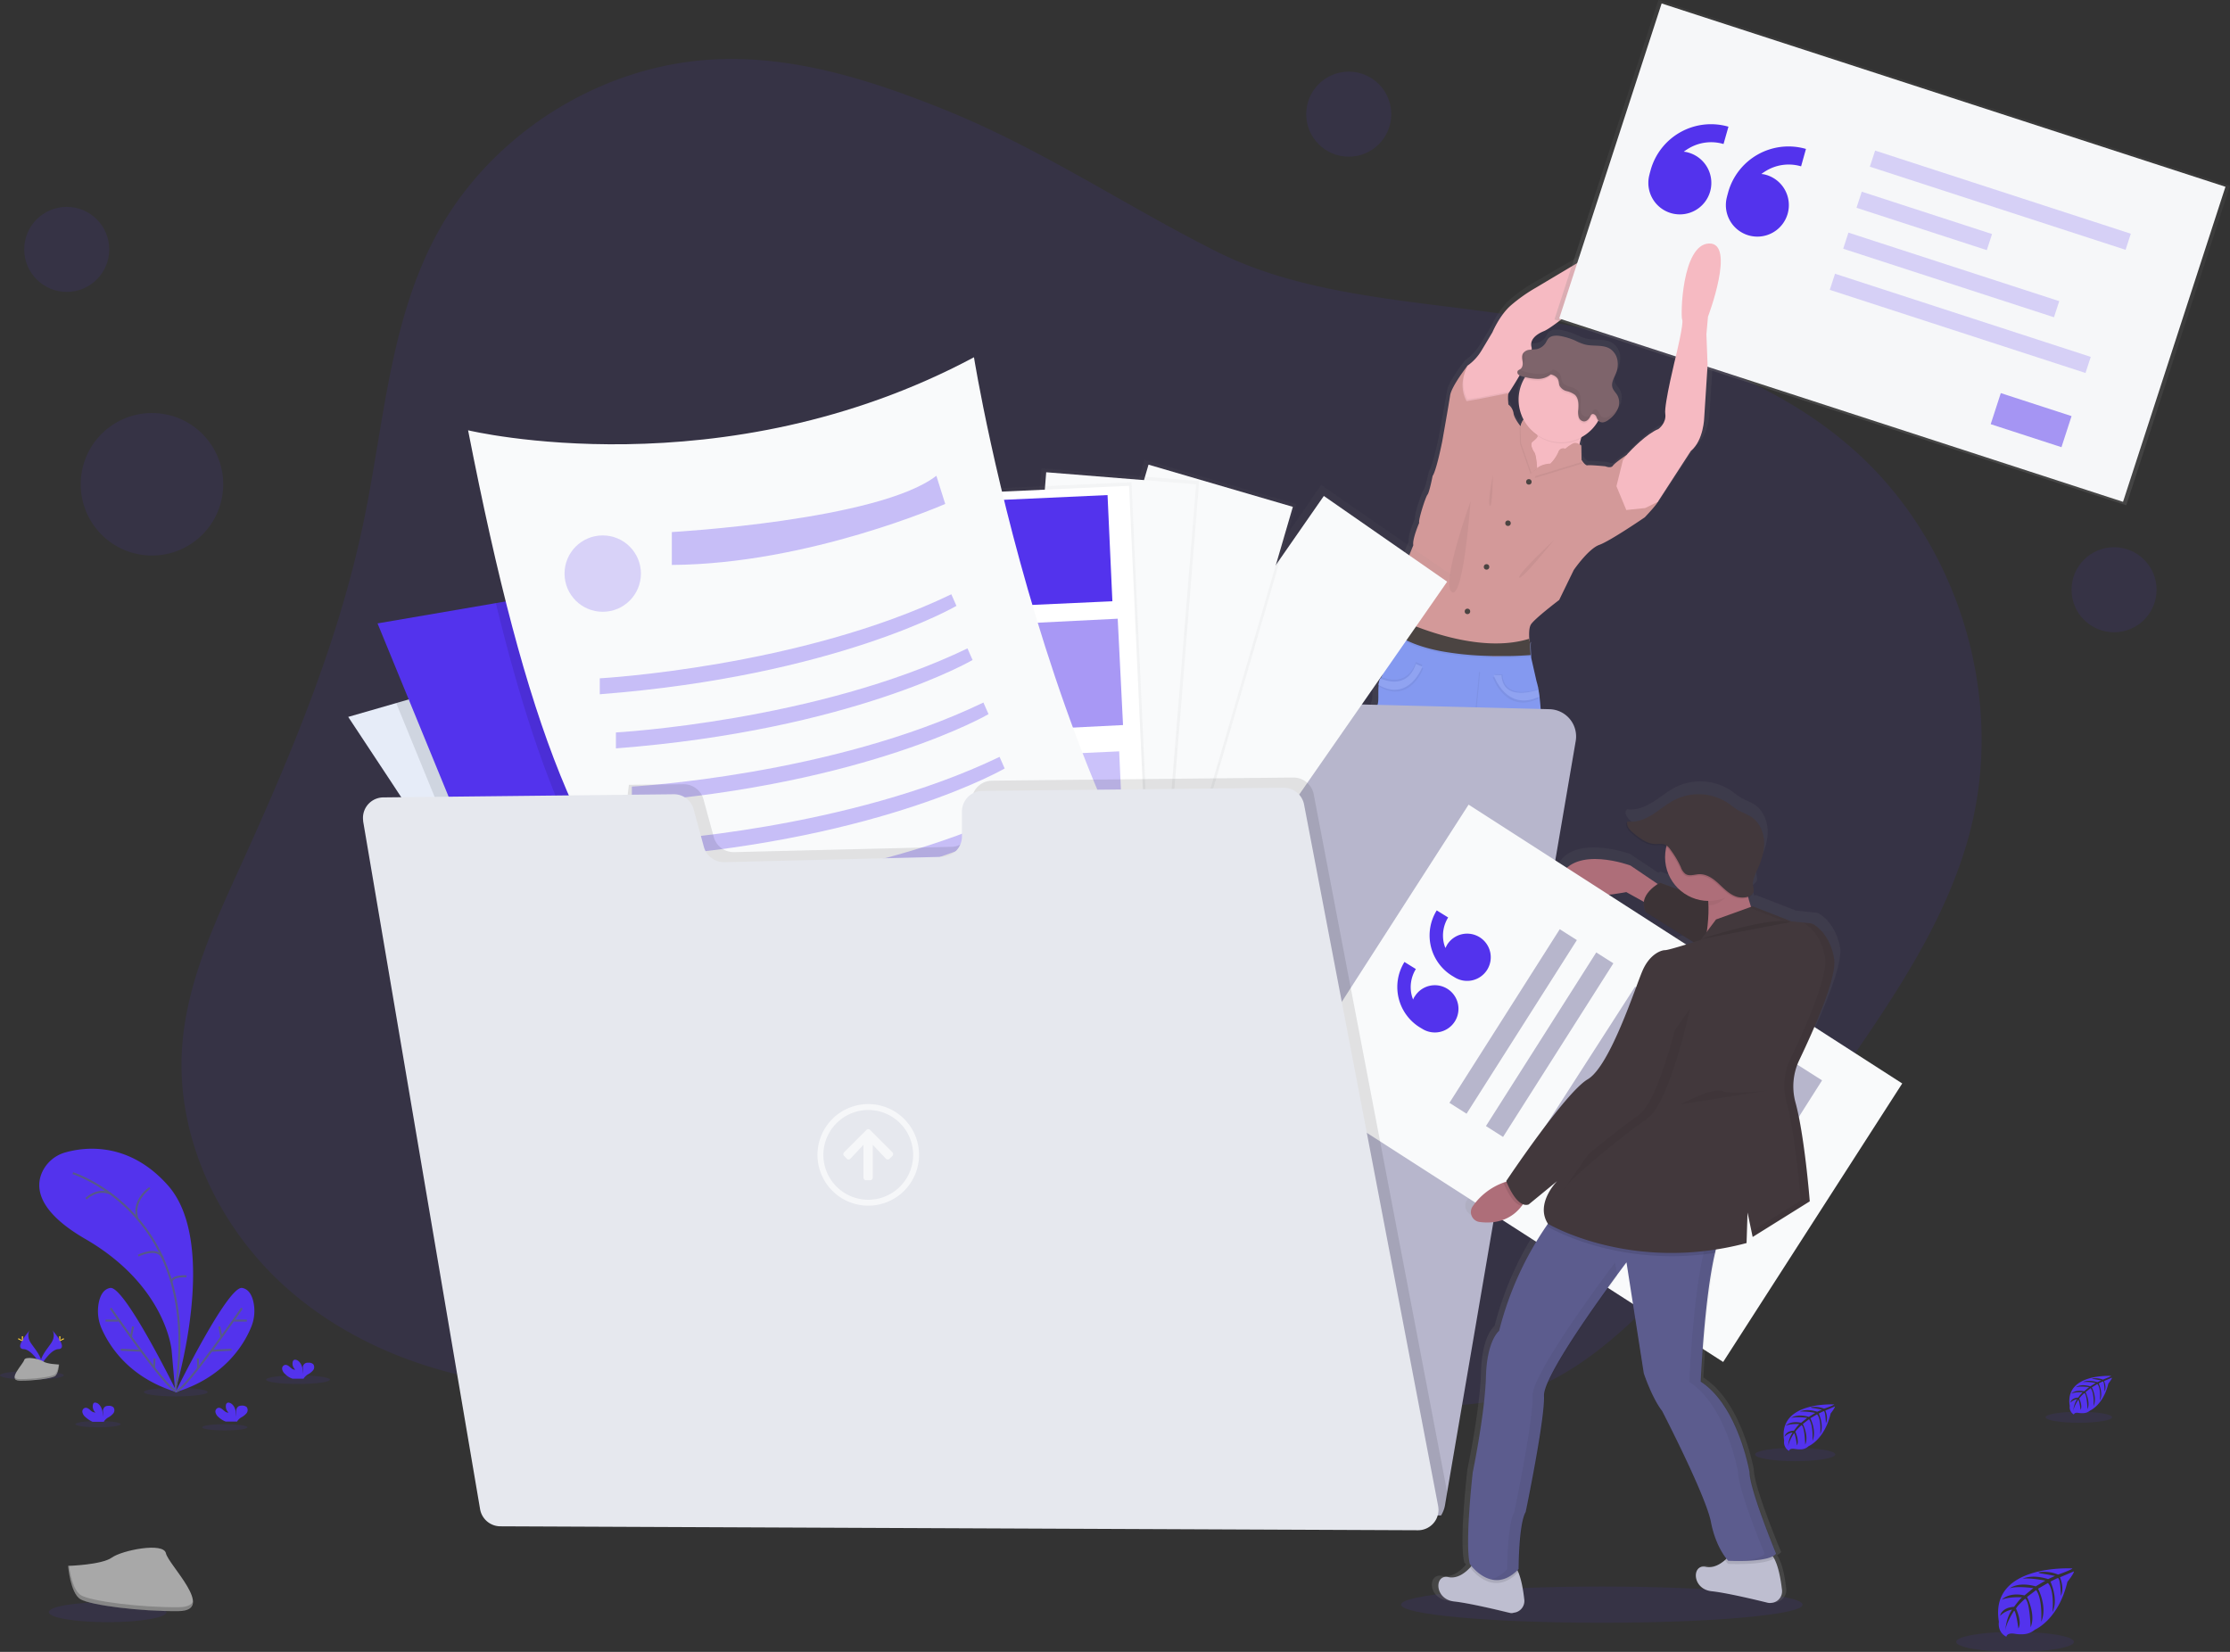 <svg id="_5697373c-b41a-41d7-99c7-222dbdce0794" data-name=" 5697373c-b41a-41d7-99c7-222dbdce0794" xmlns="http://www.w3.org/2000/svg" xmlns:xlink="http://www.w3.org/1999/xlink" viewBox="0 0 1132.9 839.2"><rect x="0" y="0" width="1132.9" height="839.2" fill="#333333" stroke="none"/><defs><style>.cls-1,.cls-22,.cls-23,.cls-24{fill:#5333ed;}.cls-1,.cls-11,.cls-26{opacity:0.1;}.cls-1,.cls-11,.cls-23,.cls-24,.cls-26,.cls-28,.cls-6{isolation:isolate;}.cls-2{fill:url(#linear-gradient);}.cls-3{fill:url(#linear-gradient-2);}.cls-4{fill:#f6bac2;}.cls-5{fill:#b77983;}.cls-13,.cls-6{opacity:0.05;}.cls-7{fill:#d39999;}.cls-38,.cls-8{fill:none;}.cls-9{fill:#4b4442;}.cls-10{fill:#8499f0;}.cls-11,.cls-21{fill:#fff;}.cls-12{fill:#7e646b;}.cls-14{fill:#b7b6cc;}.cls-15,.cls-23{opacity:0.5;}.cls-16{fill:url(#linear-gradient-3);}.cls-17{fill:#f9fafb;}.cls-18{fill:url(#linear-gradient-4);}.cls-19{fill:url(#linear-gradient-5);}.cls-20{fill:url(#linear-gradient-6);}.cls-24{opacity:0.3;}.cls-25{fill:#e6ecf8;}.cls-27{fill:#a8a8a8;}.cls-28,.cls-31{opacity:0.2;}.cls-29{fill:url(#linear-gradient-7);}.cls-30{fill:#f6f7f9;}.cls-32{fill:url(#linear-gradient-8);}.cls-33{fill:#ae6e79;}.cls-34{fill:#bebed0;}.cls-35{fill:#5c5c8e;}.cls-36{fill:#42383c;}.cls-37{fill:#e6e8ee;}.cls-38{stroke:#565987;stroke-miterlimit:10;}.cls-39{fill:#ffd037;}</style><linearGradient id="linear-gradient" x1="819.9" y1="289.46" x2="819.9" y2="755.65" gradientTransform="matrix(1, 0, 0, -1, -33.54, 857.57)" gradientUnits="userSpaceOnUse"><stop offset="0" stop-color="gray" stop-opacity="0.25"/><stop offset="0.54" stop-color="gray" stop-opacity="0.12"/><stop offset="1" stop-color="gray" stop-opacity="0.1"/></linearGradient><linearGradient id="linear-gradient-2" x1="855.74" y1="669.31" x2="855.74" y2="671.76" xlink:href="#linear-gradient"/><linearGradient id="linear-gradient-3" x1="576.54" y1="-226.74" x2="576.54" y2="36.18" gradientTransform="matrix(0.82, 0.57, 0.57, -0.82, 210.95, -29.14)" xlink:href="#linear-gradient"/><linearGradient id="linear-gradient-4" x1="487.64" y1="-59.55" x2="487.64" y2="202.38" gradientTransform="matrix(0.96, 0.28, 0.28, -0.96, 95.18, 302.29)" xlink:href="#linear-gradient"/><linearGradient id="linear-gradient-5" x1="453.47" y1="106.02" x2="453.47" y2="367.92" gradientTransform="matrix(1, 0.08, 0.08, -1, 87.64, 571.49)" xlink:href="#linear-gradient"/><linearGradient id="linear-gradient-6" x1="454.56" y1="197.1" x2="454.56" y2="459.03" gradientTransform="matrix(1, -0.05, -0.05, -1, 101.54, 726.02)" xlink:href="#linear-gradient"/><linearGradient id="linear-gradient-7" x1="1019.53" y1="397.79" x2="1019.53" y2="568.48" gradientTransform="matrix(0.95, 0.31, 0.31, -0.95, -157.62, 272.6)" xlink:href="#linear-gradient"/><linearGradient id="linear-gradient-8" x1="864.76" y1="38.39" x2="864.76" y2="460.62" xlink:href="#linear-gradient"/></defs><title>illustration-1</title><path class="cls-1" d="M481.3,56.3c-37.2-15.1-76.5-27.8-116.6-26.2-59,2.3-115.5,37.8-143.3,89.8C197.9,164,195,215.7,184.8,264.7c-12.5,60.3-36.4,117.6-61.9,173.7-13.7,30.1-28.2,60.9-30.4,93.9-3.1,45.8,18.8,91.5,53.1,122s80,46.6,125.8,50.1c24.4,1.9,49.8.1,71.5-11.2,22.9-12,39.6-33.7,62.6-45.5,21.3-11,46.2-12.5,70.1-11.1a312.89,312.89,0,0,1,91.6,19.5c33.4,12.6,64.5,30.7,97.9,43.5s70.6,19.8,104.7,9.2c32-10,57.3-34.2,80.2-58.8A1027.42,1027.42,0,0,0,952.2,520.7c20.6-30.8,39.8-63.4,48.9-99.3,17.4-68.7-6.6-146.3-59.7-193.2-44-38.9-103.1-55.8-160.9-66-52.7-9.3-113.7-9.9-162.2-34.3C572,104.7,529.9,76.1,481.3,56.3Z"/><path class="cls-2" d="M871.2,120.3c-14.3.6-15,37.4-14.1,39.1s-3.2,18.3-3.2,18.3-6.5,25.2-5.7,29.9-3.5,7.8-3.5,7.8c-6.3,2.5-14.3,10.6-16.4,12.8l-.5.6s-6.1,4-7.2,5.6-4,.3-4,.3-8.3-.8-9.4-.5c-.7.2-1.9-1.1-2.6-2-.3-.4-.5-.7-.5-.7l-.3-7.4a9.12,9.12,0,0,0-1-.6c.2-.8.4-1.7.6-2.6a21.84,21.84,0,0,0,9.1-8.2c.2-.4.5-.8.7-1.2a2.59,2.59,0,0,0,1.9.5,2.74,2.74,0,0,0,.9-.1,9.06,9.06,0,0,0,2.6-1.3,13.71,13.71,0,0,0,4.8-5.6c.2-.4.3-.9.5-1.3a4.25,4.25,0,0,1-.5.7,7.79,7.79,0,0,0-.5-6.5c-.8-1.3-2-2.3-2.5-3.7-.8-2.4.8-4.9,1.7-7.3a12.11,12.11,0,0,0,.9-6.8,9,9,0,0,0-3.7-5.8c-3.9-2.6-9.3-1.1-13.8-2.4a48.36,48.36,0,0,1-4.8-1.9,36.63,36.63,0,0,0-7.3-2.3c-2.5-.5-5.5-.5-7,1.4a19.94,19.94,0,0,0-1.1,1.9,7.06,7.06,0,0,1-4.5,3.2,13.19,13.19,0,0,1-2.8.3,2.05,2.05,0,0,0,0-1.1c-1.2-3.8,2.2-6.6,6.5-8.3s20.8-14.6,22.7-17.7,15.3-12.7,15.3-12.7,20-5.7,26.6-26.3-31.4,14.4-35.2,15.4-9.3,5-9.3,5l-24.3,14.1a82.81,82.81,0,0,0-13.1,9.1c-5.9,5.1-9.6,13.7-9.6,13.7s-2.3,3.8-5.7,9.3a26.69,26.69,0,0,1-7.4,7.9l.1-.2c-.3.3-8.6,10.9-9.4,15.5s-4.2,23.5-4.2,23.5-3,14.8-5.1,17.7c0,0-1.7,8.5-2.7,9.6s-5,13.2-4.3,14.4c0,0-3.8,8.3-3.2,11.5l-6.9,16.5s-3.7,8.2-3.5,12.9c.1,2.3.2,5,.3,7.2v1h0v1c-.4.6-1.3,2.2-2.3,4.1-1.4,2.8-2.9,6.3-2.8,8.4.2,3.8.2,12.9-1.6,16.3l-.5-.2a6.35,6.35,0,0,0-1,3.3l.1.1c0,.3-.1.6-.1.9-.4,3.8.2,9.2-.8,10.3-1.3,1.6-.7,37.5-.7,37.5s-2.2,22.5,2.2,36.7l-.3,11.1s-.2,10.5.3,12,.7,12.1.7,12.1l2.5,17.8s-3.3,27.5-.5,34.3a36.57,36.57,0,0,1,3,11.8,18.56,18.56,0,0,0,4.6,1.8v1l-.7,16.7v.9a5.41,5.41,0,0,0-.1,1.2h0v2.8h0V556a.87.87,0,0,0,.1.5v.1a4,4,0,0,0,.1.5h0a4,4,0,0,0,.1.5v.1h0a.37.37,0,0,0,.1.3v.1c0,.1.1.2.1.3v.1a6,6,0,0,0,.3.8v.1c0,.1.1.2.1.3l.1.1.1.3.1.2.1.3.1.2a.35.35,0,0,0,.1.2.35.35,0,0,1,.1.2l.2.2.1.2.2.2.1.2.2.2.1.1.2.2.1.1.3.3.1.1c.1.1.2.2.3.2l.2.1.2.2.2.1.2.2.2.1.2.1.2.1.2.1.2.1.3.1.3.1.3.1.3.1.3.1.3.1.3.1.5.1.4.1.3.1.3.1h5.7l.9-.1s11.3,1.7,11.7-2.8v-6.8c-.1-2.2-.2-4.3-.3-5.4a4.78,4.78,0,0,0-.1-1s-3.9-5.8-3.2-8,.5-9.6.5-9.6-1.5-3.5-2.5-6.7a1.94,1.94,0,0,1-.2-.7l2.4-3a38.82,38.82,0,0,0-2.8-22.8,1.44,1.44,0,0,1-.6-1.2v-.1l1.9-23.6-1.2-13.7s-.8-9.4,1-13.4l3.7-35.6,5.2-20.7s1.7-.8,3,3.1,4.6,21.5,4.6,21.5l8,29.1s1.3,10.4,2.5,11.8,1.2,7.9,1.2,7.9,2.5,5.2,2.2,7.4,0,8.4.8,10.5,1.2,17,1.2,17a34.7,34.7,0,0,0,.3,14.7c2,7.4.8,16.8.8,16.8a6,6,0,0,0,.7.9l-.3.6c-.5,1.3-.9,2.3-.9,2.3s-.1,7.4.5,9.6-3.2,8-3.2,8a6.78,6.78,0,0,1-.1,1c-.1,1.2-.2,3.2-.3,5.4V565c.4,4.5,11.7,2.8,11.7,2.8l.9.1h5.1l.3-.1h.3l.3-.1.3-.1.4-.1.5-.1.3-.1.3-.1c.1,0,.2-.1.3-.1l.3-.1.3-.1.3-.1.3-.1.2-.1.2-.1.2-.1.2-.1.2-.1.2-.2c.1,0,.1-.1.2-.1a.22.22,0,0,0,.2-.2l.2-.1.3-.2.1-.1.3-.3.1-.1.2-.2.1-.2.2-.2.1-.2.2-.2.1-.2.2-.2c0-.1.1-.1.1-.2a.35.35,0,0,1,.1-.2l.1-.2c0-.1.1-.2.1-.3a.35.35,0,0,0,.1-.2c0-.1.1-.2.1-.3l.1-.1c0-.1.1-.2.1-.3v-.1a6,6,0,0,1,.3-.8v-.1c0-.1.1-.2.1-.3v-.1a.37.37,0,0,1,.1-.3h0v-.1a4.42,4.42,0,0,1,.1-.5h0a4.42,4.42,0,0,1,.1-.5v-.1c0-.2.1-.3.1-.5v-1.6h0v-2.8h0a9.71,9.71,0,0,1-.1-1.2v-.9l-.6-16.2v-1a33.32,33.32,0,0,0,2.9-1.8s-.2-9.2,2.5-12.9-1.3-13.4-1.3-13.4l-1.7-34.8.7-16a16.22,16.22,0,0,1-2-7.8,28.53,28.53,0,0,0-2.7-10s-1.7-5.5.3-7.1-2.2-37-2.2-37,1-25.9-.9-41.2v-.3l.5-.2c-.2-1.2-.3-2.4-.5-3.5l-.6.2a26.29,26.29,0,0,0-1-4l-2.7-12.2a10.66,10.66,0,0,1-.1-1.6c-.1-1.1-.2-2.6-.2-3.9a7.87,7.87,0,0,1,.2-1.6l-.1-.1c0-.3.1-.6.1-.9l-.6-.5a7.27,7.27,0,0,1-.1-1.4c-.1-1.9-.2-5.1.7-6.9,1.3-2.7,15-12.8,15-12.8l7.7-15.3s7.6-10.8,13.5-12.9,23.9-14.1,23.9-14.1,6.3-6.5,6.8-8l.2-.3h.1V252l17-25.5c6.8-5.5,7-17.2,7-17.2l1.8-26.8-.6-15.8.8-9S885.5,119.7,871.2,120.3Zm-97.4,69.3a21.89,21.89,0,0,0-2.8,10.6v.9a21.51,21.51,0,0,0,2.3,9.6,7.8,7.8,0,0,0-1.7,2.9c-.8-1.1-3.3-4.3-3.4-6.5-.2-2.6-2.7-4.4-2.7-4.4s-.5-4.9.2-5.7l.1-.1a1.21,1.21,0,0,0,.2-.3h0c.7-1.1,3.1-4.7,5.6-8.8a4.9,4.9,0,0,0,1.3.4l1.5.4Z"/><path class="cls-3" d="M822.3,186.9a3.54,3.54,0,0,0,.4-1.1,18.62,18.62,0,0,0-1,2.5C821.9,187.8,822.1,187.3,822.3,186.9Z"/><path class="cls-4" d="M778.3,210.6s-3.1,14.9-8.9,16.9,7,19,7,19l26.5-1.5.5-5.5s-5-11.1,3.4-24.5S778.3,210.6,778.3,210.6Z"/><path class="cls-5" d="M736.7,562.9c-.4,4.5-11.3,2.8-11.3,2.8-18.2,2.5-15.2-15.3-15.2-15.3v-.9l.6-16.6.2-4.6s20-9.1,19.5-7.2c-.2.7.2,2.5.8,4.3,1,3.1,2.4,6.6,2.4,6.6s.1,7.3-.5,9.5,3.1,7.9,3.1,7.9a6.64,6.64,0,0,0,.1,1A86.92,86.92,0,0,1,736.7,562.9Z"/><path class="cls-5" d="M771.8,567.7s-11,1.7-11.3-2.8a104.27,104.27,0,0,1,.2-12.5v-1s3.7-5.8,3.1-7.9-.5-9.5-.5-9.5.4-.9.9-2.3c1.1-2.8,2.7-7.4,2.3-8.7-.5-1.9,19.5,7.2,19.5,7.2l.2,5.2.6,16v.9C786.9,552.4,789.9,570.3,771.8,567.7Z"/><path class="cls-4" d="M846.8,111.9c-6.4,20.4-25.7,26.1-25.7,26.1s-12.9,9.6-14.8,12.6-17.7,15.9-21.9,17.6-7.4,4.5-6.3,8.3c1,3.5-9.9,20.6-11.6,23.1h0l-.2.3-3.5,3.6-11.7,5.9-9.5-3.1-1.2-11.5,5.1-9h0a25.55,25.55,0,0,0,7.2-7.8c3.3-5.5,5.5-9.2,5.5-9.2s3.6-8.6,9.3-13.6a81.26,81.26,0,0,1,12.7-9l23.5-14s5.3-3.9,9-5S853.2,91.5,846.8,111.9Z"/><path class="cls-6" d="M751.3,202l15.6-3.1a.83.83,0,0,0-.3.6h0l-.2.3-3.5,3.6-11.7,5.9-9.5-3.1-1.2-11.5,5.1-9h0c-4.8,10-.1,17.1-.1,17.1Z"/><path class="cls-6" d="M842.8,253.6c0,.1-.1.2-.1.3a2.11,2.11,0,0,1-.6,1l-6.3,3.1-9.6,1-5-12.1,3.3-13.3,1.8-2.5.5-.6c.2,2.4,1.2,14.9,1.1,18.7-.1,4.2,3,4.5,3,4.5Z"/><path class="cls-7" d="M842.3,254.6c0,.1-.1.2-.1.3-.5,1.5-6.6,7.9-6.6,7.9s-17.5,12-23.1,14-13,12.8-13,12.8l-7.4,15.2s-13.2,10-14.5,12.7c-.9,1.8-.8,5-.7,6.9a9.32,9.32,0,0,0,.1,1.4l-3.9,4.1-3.1,3.2-4.4,4.6-7.1-1-22.2-3.5-4.3-2.4-23.7-13.3s0-.8-.1-2.1a13.44,13.44,0,0,0-.1-1.9c-.1-2.2-.2-4.9-.3-7.1-.2-4.7,3.4-12.8,3.4-12.8L718,277c-.6-3.1,3-11.4,3-11.4-.6-1.2,3.2-13.1,4.2-14.3s2.6-9.5,2.6-9.5c2-2.9,4.9-17.6,4.9-17.6s3.3-18.6,4-23.3,8.8-15.1,9.1-15.4c-5.8,10.6-.7,18.3-.7,18.3l5.8-1,15.6-3.1c-.7.5-.2,5.8-.2,5.8a7,7,0,0,1,2.6,4.3c.2,2.4,3,6,3.5,6.6l.1.1a7.84,7.84,0,0,1,3.8-5.4l3.6,4.8,1.2,5.8s-.3.8-2.4,2.4.9,5.8.9,5.8c1,1.7,1.3,7.9,1.3,7.9h0c2.7-2.3,6.8-2.3,6.8-2.3a20.11,20.11,0,0,0,4.1-5.9,2.41,2.41,0,0,1,2.89-1.8h0a.72.72,0,0,1,.5.2,20.55,20.55,0,0,1,3.9-2.7c1.9-1,4.2,1,4.2,1l.2,7.4s.2.3.5.7c.6.9,1.8,2.2,2.5,2,1-.3,9.1.5,9.1.5s2.8,1.2,3.8-.3,7-5.5,7-5.5,1.1,14.9,1.1,19.1,3,4.5,3,4.5Z"/><path class="cls-8" d="M842.5,254.6h-.2C842.6,253.6,842.5,254.6,842.5,254.6Z"/><circle class="cls-9" cx="776.7" cy="244.8" r="1.4"/><circle class="cls-9" cx="766.1" cy="265.8" r="1.4"/><circle class="cls-9" cx="745.5" cy="310.6" r="1.4"/><circle class="cls-9" cx="755.2" cy="288" r="1.4"/><path class="cls-6" d="M731.5,525.4c-7.5,8.9-15.6,8.8-20.5,7.5l.2-4.6s20-9.1,19.5-7.2A9.21,9.21,0,0,0,731.5,525.4Z"/><path class="cls-6" d="M786.3,535.5c-12.8,7.4-20.3-1.3-22-3.7,1.1-2.8,2.7-7.4,2.3-8.7-.5-1.9,19.5,7.2,19.5,7.2Z"/><path class="cls-10" d="M791.4,519.9c-2.6,3.7-2.4,12.8-2.4,12.8-16.5,11.9-25.2-2.6-25.2-2.6s1.1-9.3-.8-16.7a35.91,35.91,0,0,1-.3-14.6s-.3-14.8-1.1-16.8-1.1-8.2-.8-10.4-2.1-7.4-2.1-7.4,0-6.4-1.1-7.9-2.4-11.7-2.4-11.7l-7.7-28.9s-3.2-17.5-4.5-21.3-2.9-3-2.9-3l-4.6,20.7L732,447.4c-1.8,4-1,13.3-1,13.3l1.1,13.6-1.9,23.4v.1a1.44,1.44,0,0,0,.6,1.2,38.14,38.14,0,0,1,2.7,22.6c-12.2,17.7-27,8.5-27,8.5a36.43,36.43,0,0,0-2.9-11.7c-2.7-6.7.5-34,.5-34l-2.4-17.6s-.2-10.6-.6-12-.3-11.9-.3-11.9l.3-11.1c-4.2-14.1-2.1-36.4-2.1-36.4s-.6-35.6.7-37.2c.9-1.2.3-6.4.7-10.3a7.44,7.44,0,0,1,.9-3.3l.2-.2c2.1-2.6,2.1-12.8,1.9-16.9-.1-2.1,1.4-5.6,2.8-8.3,1-1.9,1.9-3.5,2.3-4.1l.1-.2s9.1,2.3,33.4,13.8a47.43,47.43,0,0,0,13.8,4.3,28.92,28.92,0,0,0,7.2.1,24.67,24.67,0,0,0,10.3-3.4,19.8,19.8,0,0,0,4.5-3.6c-.3,1-.1,4.4,0,6.5.1.9.1,1.6.1,1.6l2.7,11.9a33.5,33.5,0,0,1,1,4.3c.2,1.1.3,2.2.5,3.4,1.9,15.2.9,40.9.9,40.9s4,35.1,2.1,36.7-.3,7.1-.3,7.1a28.41,28.41,0,0,1,2.6,9.9,17.05,17.05,0,0,0,1.9,7.7l-.7,15.9,1.7,34.4C790.1,506.6,794,516.2,791.4,519.9Z"/><path class="cls-6" d="M772.6,461.9s12.2-7,14.8-3.9S772.6,461.9,772.6,461.9Z"/><path class="cls-6" d="M779.9,465.7s-2,1,2.4,2.3S779.9,465.7,779.9,465.7Z"/><path class="cls-6" d="M706.5,446.5c-.4.1,10.1,7.1,19.6,1.3C726,447.8,708.8,445.7,706.5,446.5Z"/><path class="cls-6" d="M725.6,459.8s-2.9,5.7-8.8,6.5S725.6,459.8,725.6,459.8Z"/><path class="cls-6" d="M764.2,472.1s13.8,22,11.2,27.2S764.2,472.1,764.2,472.1Z"/><path class="cls-6" d="M740.8,338.7l-1.4,43.1s8.5-.4,10-14.5,2.5-25.8,2.5-25.8Z"/><path class="cls-10" d="M740.4,337.7,739,380.8s8.5-.4,10-14.6,2.5-25.7,2.5-25.7Z"/><path class="cls-6" d="M723,339.6s-6.7,18.1-22.2,9.3a7.44,7.44,0,0,1,.9-3.3c4.2,1.8,14,4.4,18-7.4Z"/><path class="cls-6" d="M722.6,337.7s-6.7,18.1-22.2,9.3a7.44,7.44,0,0,1,.9-3.3c4.2,1.8,14,4.4,18-7.4Z"/><path class="cls-10" d="M722.6,338.7s-6.7,18.1-22.2,9.3a7.44,7.44,0,0,1,.9-3.3c4.2,1.8,14,4.4,18-7.4Z"/><path class="cls-6" d="M781.6,354.9C764.7,363,758.4,344,758.4,344l4,.1c.7,12.1,14.1,8.9,18.7,7.4C781.2,352.6,781.4,353.7,781.6,354.9Z"/><path class="cls-6" d="M782.5,353.5c-16.9,8-23.2-11-23.2-11l4,.1c.7,12.1,14.1,8.9,18.7,7.4A32,32,0,0,1,782.5,353.5Z"/><path class="cls-10" d="M782,353.9c-16.9,8-23.2-11-23.2-11l4,.1c.7,12.2,14.1,8.9,18.7,7.4C781.7,351.6,781.9,352.7,782,353.9Z"/><path class="cls-11" d="M722.6,338.7s-6.7,18.1-22.2,9.3a7.44,7.44,0,0,1,.9-3.3c4.2,1.8,14,4.4,18-7.4Z"/><path class="cls-11" d="M782,353.9c-16.9,8-23.2-11-23.2-11l4,.1c.7,12.2,14.1,8.9,18.7,7.4C781.7,351.6,781.9,352.7,782,353.9Z"/><path class="cls-6" d="M736.9,559.6c0,1.2,0,2.4-.1,3.3-.4,4.5-11.3,2.8-11.3,2.8-10,1.4-13.6-3.4-14.8-8a14,14,0,0,1-.5-4.6,24.52,24.52,0,0,1,.2-2.7v-.9a6.61,6.61,0,0,1,6.2,1.3c4.5,3.6,10.3.8,10.3.8s4.3.4,6,1.8c.9.8,2.5-1.1,3.7-3,.1,1.2.2,3.4.3,5.7C736.8,557.3,736.9,558.5,736.9,559.6Z"/><path class="cls-6" d="M719.3,559.3s-3,2.9-8.7-1.6a14,14,0,0,1-.5-4.6C713,555.4,718.3,559.3,719.3,559.3Z"/><path class="cls-6" d="M736.9,559.6a2.24,2.24,0,0,1-3.16-.35l0,0-.1-.1a22.7,22.7,0,0,0,3.2-3C736.8,557.3,736.9,558.5,736.9,559.6Z"/><path class="cls-6" d="M760.3,561.6c0,1.2,0,2.4.1,3.3.4,4.5,11.3,2.8,11.3,2.8,10,1.4,13.6-3.4,14.8-8a19.93,19.93,0,0,0,.4-7.3v-.9a6.61,6.61,0,0,0-6.2,1.3c-4.5,3.6-10.3.8-10.3.8s-4.3.4-6,1.8c-.9.8-2.5-1.1-3.7-3-.1,1.2-.2,3.4-.3,5.7C760.3,559.3,760.3,560.5,760.3,561.6Z"/><path class="cls-6" d="M777.9,561.4s3,2.9,8.7-1.6a17.12,17.12,0,0,0,.6-4.5C784.2,557.4,778.8,561.4,777.9,561.4Z"/><path class="cls-6" d="M760.3,561.6a2.24,2.24,0,0,0,3.16-.35l0,0,.1-.1a22.7,22.7,0,0,1-3.2-3C760.3,559.3,760.3,560.5,760.3,561.6Z"/><path class="cls-6" d="M747.1,254.6s-15.4,42.5-9.5,46.2S747.1,254.6,747.1,254.6Z"/><path class="cls-6" d="M758.4,241.5s-2.9,14.1-1.5,15.4S758.4,241.5,758.4,241.5Z"/><path class="cls-6" d="M789.5,274.3s-18.9,17.6-17.7,19.1S789.5,274.3,789.5,274.3Z"/><path class="cls-6" d="M803.9,235.5c-7.2,2.2-23.9,7.3-24.1,7.3l.9-3.8c2.7-2.3,6.8-2.3,6.8-2.3a20.11,20.11,0,0,0,4.1-5.9,2.41,2.41,0,0,1,2.89-1.8h0a.72.72,0,0,1,.5.2,20.55,20.55,0,0,1,3.9-2.7c1.9-1,4.2,1,4.2,1l.2,7.4C803.4,234.8,803.6,235.1,803.9,235.5Z"/><path class="cls-7" d="M803.9,234.6c-7.2,2.2-23.9,7.3-24.1,7.3l.9-3.8c2.7-2.3,6.8-2.3,6.8-2.3a20.11,20.11,0,0,0,4.1-5.9,2.41,2.41,0,0,1,2.89-1.8h0a.72.72,0,0,1,.5.2,20.55,20.55,0,0,1,3.9-2.7c1.9-1,4.2,1,4.2,1l.2,7.4Q803.45,233.85,803.9,234.6Z"/><path class="cls-6" d="M779,230.6c1,1.7,1.3,7.9,1.3,7.9l-2.8,2.2-5.3-15.3-.2-7.9-.1-.5.1.1a7.84,7.84,0,0,1,3.8-5.4l3.6,4.8,1.2,5.8s-.3.8-2.4,2.4S779,230.6,779,230.6Z"/><path class="cls-7" d="M779.5,230.1c1,1.7,1.3,7.9,1.3,7.9l-2.8,2.3L772.7,225l-.2-7.9-.1-.5.1.1a7.84,7.84,0,0,1,3.8-5.4l3.6,4.8,1.2,5.8s-.3.8-2.4,2.4S779.5,230.1,779.5,230.1Z"/><path class="cls-6" d="M814.8,203.9a21.5,21.5,0,1,1,0-.4Z"/><path class="cls-4" d="M814.8,203a21.65,21.65,0,1,1-21.7-21.6h.1a21.55,21.55,0,0,1,21.7,21.4h0C814.8,202.8,814.8,202.9,814.8,203Z"/><path class="cls-6" d="M814.8,203a21.49,21.49,0,0,1-3.2,11.3c-.3-.6-.5-1.2-.8-1.8-.5-.8-1.5-1.5-2.3-1a2.28,2.28,0,0,0-.7,1c-.6,1.3-1.8,2.7-3.2,2.6a3.11,3.11,0,0,1-2.7-2.3,9.54,9.54,0,0,1-.2-3.8c.2-2.6.3-5.6-1.7-7.4a12.28,12.28,0,0,0-4.2-1.9c-1.5-.5-3-1.2-3.6-2.7-.4-1-.3-2.1-.7-3a5.5,5.5,0,0,0-3.9-2.9,9.92,9.92,0,0,1-6.8,2.3,25,25,0,0,1-6.7-1.1A21.73,21.73,0,0,1,814.8,203Z"/><path class="cls-12" d="M791.6,193c.4,1,.3,2.1.7,3a5.61,5.61,0,0,0,3.6,2.7,11.5,11.5,0,0,1,4.2,1.9c1.9,1.8,1.9,4.8,1.7,7.4a9.54,9.54,0,0,0,.2,3.8,3,3,0,0,0,2.7,2.3c1.5,0,2.6-1.3,3.2-2.6a2.28,2.28,0,0,1,.7-1c.8-.5,1.8.2,2.3,1a6.92,6.92,0,0,0,1.3,2.4,3,3,0,0,0,2.6.6,6.58,6.58,0,0,0,2.5-1.3,13.57,13.57,0,0,0,4.6-5.5,7.81,7.81,0,0,0-.3-7c-.8-1.3-1.9-2.3-2.4-3.7-.8-2.4.7-4.9,1.7-7.2a12.18,12.18,0,0,0,.8-6.8,8.76,8.76,0,0,0-3.6-5.7c-3.8-2.5-8.9-1.1-13.3-2.4a26.37,26.37,0,0,1-4.6-1.9,33.09,33.09,0,0,0-7-2.2c-2.4-.5-5.3-.5-6.8,1.4a19.94,19.94,0,0,0-1.1,1.9,7.31,7.31,0,0,1-4.3,3.2c-1.3.3-2.6.2-4,.4a4.34,4.34,0,0,0-3.3,1.9c-.7,1.2-.4,2.7-.2,4s.1,2.9-1,3.8c-.5.4-1.2.6-1.5,1.1a1.57,1.57,0,0,0,.5,1.9,4.52,4.52,0,0,0,1.9.8,28.82,28.82,0,0,0,7.7,1.3,10.25,10.25,0,0,0,7.1-2.6c-.2.2-1.3.1-1.5.1C788.5,190.2,790.9,191.1,791.6,193Z"/><g class="cls-13"><path d="M818.5,210.8a7.37,7.37,0,0,1-2.5,1.3,3,3,0,0,1-2.6-.6,10.92,10.92,0,0,1-1.3-2.4c-.5-.8-1.5-1.5-2.3-1a2.28,2.28,0,0,0-.7,1c-.6,1.3-1.8,2.7-3.2,2.6a3.11,3.11,0,0,1-2.7-2.3,9.54,9.54,0,0,1-.2-3.8c.2-2.6.3-5.6-1.7-7.4a12.28,12.28,0,0,0-4.2-1.9c-1.5-.5-3-1.2-3.6-2.7-.4-1-.3-2.1-.7-3a5.32,5.32,0,0,0-3.9-2.9,9.92,9.92,0,0,1-6.8,2.3,28.82,28.82,0,0,1-7.7-1.3,4.52,4.52,0,0,1-1.9-.8,1.31,1.31,0,0,1-.3-.4,3.1,3.1,0,0,0-1.1.9,1.57,1.57,0,0,0,.5,1.9,4.52,4.52,0,0,0,1.9.8,28.82,28.82,0,0,0,7.7,1.3,10.36,10.36,0,0,0,6.8-2.3,5.32,5.32,0,0,1,3.9,2.9c.4,1,.3,2.1.7,3a5.61,5.61,0,0,0,3.6,2.7,11.5,11.5,0,0,1,4.2,1.9c1.9,1.8,1.9,4.8,1.7,7.4a9.54,9.54,0,0,0,.2,3.8,3,3,0,0,0,2.7,2.3c1.5,0,2.6-1.3,3.2-2.6a2.28,2.28,0,0,1,.7-1c.8-.5,1.8.2,2.3,1a9.15,9.15,0,0,0,1.3,2.4,3,3,0,0,0,2.6.6,6.58,6.58,0,0,0,2.5-1.3,13.57,13.57,0,0,0,4.6-5.5,6.52,6.52,0,0,0,.4-1.3A17.18,17.18,0,0,1,818.5,210.8Z"/><path d="M820.5,191.1c.2-.5.4-.9.6-1.4a4.83,4.83,0,0,0,.4-1.1A15.9,15.9,0,0,0,820.5,191.1Z"/><path d="M773.7,184.9a4.08,4.08,0,0,0,.9-3.7,17.7,17.7,0,0,1-.2-2.3,1.84,1.84,0,0,0-.5.7c-.7,1.2-.4,2.7-.2,4Z"/></g><path class="cls-6" d="M777.6,333.7c-1.9.1-4.5.3-7.6.4-2.2.1-4.6.1-7.2.1-2.3,0-4.7,0-7.2-.1a155.63,155.63,0,0,1-23.6-2.4c-10.4-2-20-5.5-26-11.3,1-1.9,1.9-3.5,2.3-4.1a13.44,13.44,0,0,0-.1-1.9c10.5,5,43.4,18.9,68.7,11a9.32,9.32,0,0,0,.1,1.4l.6.5C777.3,328.3,777.5,331.7,777.6,333.7Z"/><path class="cls-9" d="M777.6,332.8c-1.9.1-4.5.3-7.6.4-2.2.1-4.6.1-7.2.1-2.3,0-4.7,0-7.2-.1a155.63,155.63,0,0,1-23.6-2.4c-10.4-2-20-5.5-26-11.3,1-1.9,1.9-3.5,2.3-4.1a13.44,13.44,0,0,0-.1-1.9c10.5,5,43.4,18.9,68.7,11a9.32,9.32,0,0,0,.1,1.4l.6.5C777.3,327.3,777.5,330.7,777.6,332.8Z"/><path class="cls-14" d="M278.5,770.4a14.14,14.14,0,0,1-3.1-10.5l44.1-361.2,3.7-30a13.88,13.88,0,0,1,13.6-12.2l129.3-.9a13.76,13.76,0,0,0,13.7-13.82V340a13.85,13.85,0,0,1,13.39-14.3H629.6a13.84,13.84,0,0,1,13.8,13.8,13.44,13.44,0,0,1-.1,1.9,13.77,13.77,0,0,0,11.81,15.49h.09a7.57,7.57,0,0,0,1.5.1l130.5,3.3a13.84,13.84,0,0,1,13.5,14.19h0a13.42,13.42,0,0,1-.2,2l-65.2,381-1.2,7.2a14.35,14.35,0,0,1-2,5.2Z"/><g class="cls-15"><polygon class="cls-16" points="521.8 462.7 671.2 246.4 737.3 292.1 587.9 508.4 521.8 462.7"/></g><rect class="cls-17" x="500.54" y="341.95" width="258.94" height="76.3" transform="translate(-41.69 680.45) rotate(-55.2)"/><g class="cls-15"><polygon class="cls-18" points="508 484.9 581.4 233.6 658.6 256.1 585.1 507.5 508 484.9"/></g><rect class="cls-17" x="454.76" y="332.55" width="258.31" height="76.4" transform="translate(64.26 827.22) rotate(-73.71)"/><g class="cls-15"><polygon class="cls-19" points="508.1 498.9 529.1 237.9 609.2 244.4 588.2 505.4 508.1 498.9"/></g><rect class="cls-17" x="430.07" y="333.52" width="258.31" height="76.4" transform="translate(143.85 899.33) rotate(-85.4)"/><g class="cls-15"><polygon class="cls-20" points="494.6 248.6 574.8 245 586.8 506.6 506.5 510.2 494.6 248.6"/></g><rect class="cls-21" x="503.12" y="248.41" width="76.4" height="258.31" transform="translate(-16.63 25.04) rotate(-2.61)"/><rect class="cls-22" x="509.92" y="252.71" width="54" height="54" transform="translate(-12.18 24.74) rotate(-2.61)"/><rect class="cls-23" x="515.11" y="315.63" width="54.1" height="54.1" transform="translate(-16.42 27.48) rotate(-2.86)"/><rect class="cls-24" x="515.82" y="382.91" width="54" height="54" transform="translate(-18.1 25.14) rotate(-2.61)"/><path class="cls-25" d="M529.7,590.7,461.8,617l-99.2,38.3c-3.8-7-9.3-16.5-16.1-27.8-23.5-38.9-62.4-99.5-97-152.7-39-60-72.6-110.6-72.6-110.6l24.3-7,198.5-57.6Z"/><path class="cls-26" d="M529.7,590.7,461.8,617a507.34,507.34,0,0,1-115.3,10.6c-23.5-38.9-62.4-99.5-97-152.7L201.3,357.2l198.5-57.6Z"/><path class="cls-22" d="M580.2,574.4s-105.5,62.4-262.9,48.3l-125.5-306,60.1-10.3,207.9-35.7,118,297.8Z"/><path class="cls-26" d="M577.8,568.5c-24.8,1.2-53.6,1.1-82.5-2.3-31.3-3.7-62.7-11.3-89.7-25.2-22.5-11.6-41.8-24.2-58.6-39.4-43.7-39.3-70.8-95.6-95.1-195.2l207.9-35.7Z"/><path class="cls-17" d="M655.2,551.4s-77.7,15.2-156.9,5.8c-31.3-3.7-62.7-11.3-89.7-25.2-22.5-11.6-41.8-24.2-58.6-39.4-54.1-48.7-82.7-123.3-112.2-274,0,0,129.2,31.2,257-37.1C494.8,181.6,537.9,450.4,655.2,551.4Z"/><path class="cls-26" d="M498.3,557.2c-31.3-3.7-62.7-11.3-89.7-25.2-22.5-11.6-41.8-24.2-58.6-39.4,46.1-3.7,52.7-28.9,52.7-28.9C436.9,517.9,498.3,557.2,498.3,557.2Z"/><path class="cls-24" d="M341.3,270.3s105.1-5.9,134.4-28.6l4.5,14.3s-69.4,30.6-138.9,31Z"/><path class="cls-24" d="M304.7,344.6s101.7-5.6,178.6-42.7l2.6,5.9s-61,35.6-181.2,44.9Z"/><path class="cls-24" d="M312.9,372.1s101.7-5.6,178.6-42.7l2.6,5.9s-61,35.6-181.2,44.9Z"/><path class="cls-24" d="M321,399.6s101.7-5.6,178.6-42.7l2.6,5.9s-61,35.6-181.2,44.9Z"/><path class="cls-24" d="M329.2,427.2s101.7-5.6,178.6-42.7l2.6,5.9s-61,35.6-181.2,44.9Z"/><path class="cls-24" d="M337.4,454.7S439.1,449.1,516,412l2.6,5.9s-61,35.6-181.2,44.9v-8.1Z"/><path class="cls-22" d="M1052.8,796.8s-42.3-2.5-37.3,27.1c0,0-1,5.2,3.8,7.6,0,0,.1-2.2,4.3-1.5a17.72,17.72,0,0,0,4.6.2,9.64,9.64,0,0,0,5.6-2.3h0s11.9-4.9,16.5-24.3c0,0,3.4-4.2,3.3-5.3l-7.1,3s2.4,5.2.5,9.4c0,0-.2-9.2-1.6-9-.3,0-3.7,1.8-3.7,1.8s4.2,9,1,15.5c0,0,1.2-11-2.3-14.8l-5,2.9s4.9,9.3,1.6,16.8c0,0,.8-11.6-2.6-16.1l-4.6,3.5s4.6,9.1,1.8,15.4c0,0-.4-13.5-2.8-14.5,0,0-4,3.5-4.6,5,0,0,3.2,6.6,1.2,10.1,0,0-1.2-9-2.2-9,0,0-4,6-4.4,10,0,0,.2-6.1,3.4-10.6a11.35,11.35,0,0,0-6.1,3.2s.6-4.2,7.1-4.6c0,0,3.3-4.5,4.1-4.8,0,0-6.4-.5-10.3,1.2,0,0,3.4-4,11.5-2.2l4.5-3.7s-8.4-1.2-12,.1c0,0,4.1-3.5,13.2-1l4.9-2.9s-7.2-1.5-11.5-1c0,0,4.5-2.4,12.9.2l3.5-1.6s-5.3-1-6.8-1.2-1.6-.6-1.6-.6a17.66,17.66,0,0,1,9.9,1.1C1045.5,800,1052.9,797.3,1052.8,796.8Z"/><ellipse class="cls-1" cx="1023.7" cy="834.1" rx="29.9" ry="5.1"/><ellipse class="cls-1" cx="813.8" cy="815.2" rx="102" ry="9.2"/><path class="cls-22" d="M1072.5,699s-23.8-1.4-21,15.3a4.19,4.19,0,0,0,2.1,4.3s.1-1.2,2.4-.8a11.31,11.31,0,0,0,2.6.1,5.39,5.39,0,0,0,3.2-1.3h0s6.7-2.8,9.3-13.7c0,0,1.9-2.4,1.8-3l-4,1.7s1.4,2.9.3,5.3c0,0-.1-5.2-.9-5.1a20.18,20.18,0,0,0-2.1,1s2.4,5,.6,8.7c0,0,.7-6.2-1.3-8.4l-2.8,1.7s2.8,5.2.9,9.5c0,0,.5-6.5-1.5-9.1l-2.6,2s2.6,5.2,1,8.7c0,0-.2-7.6-1.6-8.2a16.84,16.84,0,0,0-2.6,2.8s1.8,3.7.7,5.7c0,0-.7-5.1-1.2-5.1,0,0-2.2,3.3-2.5,5.7a12.89,12.89,0,0,1,1.9-6,6.31,6.31,0,0,0-3.4,1.8s.3-2.4,4-2.6a16.93,16.93,0,0,1,2.3-2.7s-3.6-.3-5.8.7c0,0,1.9-2.2,6.5-1.2l2.5-2.1s-4.8-.7-6.8.1c0,0,2.3-2,7.4-.5l2.8-1.7a23.26,23.26,0,0,0-6.5-.5s2.6-1.4,7.3.1l2-.9s-3-.6-3.8-.7-.9-.3-.9-.3a10.7,10.7,0,0,1,5.6.6C1068.4,700.8,1072.5,699.3,1072.5,699Z"/><ellipse class="cls-1" cx="1056.1" cy="720" rx="16.9" ry="2.8"/><path class="cls-22" d="M931.8,713.5s-28.8-1.7-25.4,18.4a5,5,0,0,0,2.5,5.2s0-1.5,3-1a16.05,16.05,0,0,0,3.1.2,5.93,5.93,0,0,0,3.8-1.6h0s8.1-3.3,11.2-16.6c0,0,2.3-2.9,2.2-3.6l-4.9,2.1s1.7,3.5.3,6.4c0,0-.2-6.3-1.1-6.1-.2,0-2.5,1.2-2.5,1.2s2.8,6.1.7,10.5c0,0,.8-7.5-1.6-10.1l-3.4,2s3.3,6.3,1.1,11.5c0,0,.6-7.9-1.8-11l-3.1,2.4s3.1,6.2,1.2,10.5c0,0-.2-9.2-1.9-9.9,0,0-2.7,2.4-3.1,3.4,0,0,2.1,4.5.8,6.9,0,0-.8-6.1-1.5-6.2,0,0-2.7,4.1-3,6.8a14,14,0,0,1,2.3-7.2,7.21,7.21,0,0,0-4.1,2.2s.4-2.9,4.8-3.1c0,0,2.2-3.1,2.8-3.3,0,0-4.4-.4-7,.8,0,0,2.3-2.7,7.8-1.5l3.1-2.5s-5.7-.8-8.2.1c0,0,2.8-2.4,9-.6l3.3-2a34,34,0,0,0-7.8-.7s3.1-1.7,8.8.1l2.4-1.1s-3.6-.7-4.6-.8-1.1-.4-1.1-.4a12.76,12.76,0,0,1,6.7.7C926.8,715.7,931.9,713.8,931.8,713.5Z"/><ellipse class="cls-1" cx="912" cy="738.9" rx="20.4" ry="3.4"/><ellipse class="cls-1" cx="54.7" cy="819" rx="29.9" ry="5.1"/><path class="cls-27" d="M34.6,795.5s17.1-.5,22.2-4.2,26.3-8,27.5-2.2,25.6,29.2,6.4,29.4-44.8-3-49.9-6.1S34.6,795.5,34.6,795.5Z"/><path class="cls-28" d="M91,816.5c-19.3.2-44.8-3-49.9-6.1-3.9-2.4-5.5-10.9-6-14.9h-.6s1.1,13.8,6.2,16.9,30.7,6.3,49.9,6.2c5.6,0,7.5-2,7.4-5C97.3,815.3,95.2,816.4,91,816.5Z"/><polygon class="cls-29" points="789.7 162.3 842.5 0 1132.9 94.4 1080.2 256.7 789.7 162.3"/><rect class="cls-30" x="877.21" y="-22.25" width="168.3" height="301.2" transform="translate(542.06 1002.92) rotate(-71.99)"/><g class="cls-31"><circle class="cls-22" cx="306.2" cy="291.4" r="19.4"/></g><g class="cls-31"><rect class="cls-22" x="1011.93" y="33.4" width="8.6" height="136.6" transform="translate(605.31 1036.7) rotate(-71.99)"/></g><g class="cls-31"><rect class="cls-22" x="973.29" y="77.43" width="8.6" height="69.6" transform="translate(568.6 1007.22) rotate(-71.99)"/></g><g class="cls-31"><rect class="cls-22" x="986.97" y="83.38" width="8.6" height="112.6" transform="translate(551.95 1039.19) rotate(-71.99)"/></g><g class="cls-31"><rect class="cls-22" x="991.57" y="95.97" width="8.6" height="136.6" transform="translate(531.74 1060.56) rotate(-71.99)"/></g><g class="cls-15"><rect class="cls-22" x="1023.57" y="194.54" width="16.6" height="37.8" transform="translate(509.85 1128.76) rotate(-71.99)"/></g><path class="cls-32" d="M935,483a3.37,3.37,0,0,0-.1-1,3.78,3.78,0,0,0-.2-1c-.1-.7-.3-1.4-.4-2l-.3-.9a26.39,26.39,0,0,0-5-9.7c-.1-.2-.3-.3-.4-.5a5.26,5.26,0,0,0-.8-.9,4.84,4.84,0,0,0-.8-.7,4.44,4.44,0,0,1-.7-.6c-.5-.4-.9-.7-1.3-1a5.1,5.1,0,0,0-.8-.5,4.28,4.28,0,0,0-1.9-.6l-4.2-.4h0l-5.7-.6-20.3-7.9-.8.3a39.39,39.39,0,0,1-1.5-5,4.72,4.72,0,0,0,1.6-1.2,3.58,3.58,0,0,0,1.1-1.4c.5-1.2-.5-3.7-.3-5.1.3-2.3,1.5-4.5,2.5-6.6,2.1-4.5,3.6-9.4,3.3-14.3s-2.5-9.9-6.7-12.7c-2.2-1.4-4.7-2.2-6.9-3.5a54.48,54.48,0,0,1-4.9-3.5,28.39,28.39,0,0,0-27.9-2c-4.2,2.1-7.8,5.2-11.8,7.7s-8.7,4.4-13.3,3.7a1.23,1.23,0,0,0-.1.6H826c-.8,2.2,1.2,4.3,3,5.8,3.4,2.8,7.3,5.6,11.8,5.8,1.7,0,3.6-.3,5.1.4a9.12,9.12,0,0,1,1,.6,22.38,22.38,0,0,0,7,22.2l-10.3-3.7s-.4.2-1.1.6l-14.4-9.6s-28.8-10.4-36.8,5.8,34.7,7.9,34.7,7.9l9.1,5a8.2,8.2,0,0,0,1,5.5L861,473.4c-5,1.5-13.3,4-14.8,4-2.1,0-8,2.1-11.7,10.5s-17.1,49.3-28.8,56.1S763,596.5,763,596.5l.1.4c-.5.2-1.1.3-1.6.5a33.47,33.47,0,0,0-16.1,12.1,5.15,5.15,0,0,0,1.18,7.19h0a5.36,5.36,0,0,0,2.4.9c12.2,1.5,18.9-4.1,22.1-8.3.2-.3.4-.5.6-.8a3.9,3.9,0,0,0,3,.1l14.9-12.1s-11.7,11.5-4.8,22l-.5.7a168.12,168.12,0,0,0-25,54.4s-6.4,4.7-6.9,23.6-6.9,49.3-6.9,49.3-4.3,36.2-1.6,47.2c0,0,.3.4.9,1.1-.2.2-.4.5-.7.8-2.3,2.5-6.5,6-11.4,5-7.5-1.6-7.5,11.5,3.2,12.6,6.9.7,20.4,3.7,29.1,5.8a6.11,6.11,0,0,0,7.4-4.4,7.42,7.42,0,0,0,.2-2.1c-.5-4.7-1.5-10.4-3.2-14.4a4.76,4.76,0,0,0-.3-.7l.9-.9s0-23.1,3.7-29.4c0,0,10.1-47.8,9.6-59.8-.4-9.4,26.3-46.2,37.9-61.7l-.1-.6c3-4,4.9-6.4,4.9-6.4l9,57.2s4.3,12.6,9.6,19.4c0,0,22.9,43.5,25.6,57.2,2,10.3,6.2,16.5,8.1,18.8l-.7.7c-2.4,2.2-6,4.5-10.1,3.6-7.5-1.6-7.5,11.5,3.2,12.6,6.9.7,20.4,3.8,29.1,5.8a6.26,6.26,0,0,0,7.5-4.5,7.42,7.42,0,0,0,.2-2.1c-.6-5.5-1.8-12.3-4.1-16.3-.2-.3-.4-.7-.6-1a5.08,5.08,0,0,0,2.1-1.5s-13.9-33.1-13.9-42c0,0-5.9-34.1-25.6-46.7,0,0,1.9-42.7,7.5-66.4.1-.6.3-1.2.4-1.7,5.2-.8,10.4-1.9,15.6-3.2l.5-15.7,2.7,12.6L922,607s-.3-3.3-.8-8.4c-.3-2.5-.6-5.5-.9-8.8-.3-2.6-.6-5.3-1-8.1l-.3-2.1c-.4-2.8-.8-5.7-1.3-8.5-.2-1.1-.4-2.1-.5-3.1-.3-1.4-.5-2.7-.8-4-.1-.7-.3-1.3-.4-1.9s-.3-1.3-.4-1.9-.3-1.2-.4-1.8a3.09,3.09,0,0,1-.2-.9c-.2-.6-.3-1.1-.5-1.7a31.62,31.62,0,0,1-1.1-6.9v-2.8a13.19,13.19,0,0,1,.3-2.8c.1-.5.1-.9.2-1.4a27.2,27.2,0,0,1,1.5-5.4c.3-.9.7-1.7,1.1-2.6,1-2,2-4.1,3.1-6.4.5-1.1,1.1-2.3,1.6-3.5s1.1-2.4,1.6-3.6c5.2-11.6,10.3-24.5,11.7-32.9.14-.83.24-1.66.3-2.5A6.42,6.42,0,0,0,935,483Z"/><path class="cls-33" d="M845.9,451.6l-17.6-11.9s-27.9-10.4-35.7,5.7,33.6,7.8,33.6,7.8l17.6,9.8Z"/><rect class="cls-17" x="726.64" y="419.38" width="168.21" height="261.91" transform="translate(-90.63 934.65) rotate(-57.26)"/><rect class="cls-14" x="716.47" y="513.77" width="104.5" height="10.3" transform="translate(-81.51 889.48) rotate(-57.57)"/><rect class="cls-14" x="735.01" y="525.57" width="104.5" height="10.3" transform="translate(-82.87 910.6) rotate(-57.57)"/><rect class="cls-14" x="754.55" y="542.82" width="104.4" height="10.3" transform="translate(-90.48 930.19) rotate(-57.26)"/><rect class="cls-21" x="772.06" y="549.02" width="104.5" height="10.3" transform="translate(-85.49 952.74) rotate(-57.57)"/><rect class="cls-21" x="790.59" y="560.81" width="104.5" height="10.3" transform="translate(-86.85 973.85) rotate(-57.57)"/><rect class="cls-14" x="893.4" y="539.47" width="27.1" height="27.1" transform="translate(-46.19 1021.96) rotate(-57.57)"/><path class="cls-34" d="M897.9,814.2c-8.5-2.1-21.6-5.1-28.2-5.8-10.3-1-10.3-14-3.1-12.4,3.9.8,7.4-1.4,9.8-3.5a19.85,19.85,0,0,0,2-2.2,5.75,5.75,0,0,1,3.3-2c3.9-.8,12-2.1,16.9.5a7.6,7.6,0,0,1,2.7,2.9c2.2,4,3.4,10.7,4,16a5.9,5.9,0,0,1-5.15,6.58l-.15,0A5,5,0,0,1,897.9,814.2Z"/><path class="cls-34" d="M767.1,819.4c-8.5-2.1-21.6-5.1-28.2-5.8-10.3-1-10.3-14-3.1-12.4,4.7,1,8.8-2.4,11.1-4.9a5.57,5.57,0,0,0,.7-.9,6.36,6.36,0,0,1,3.3-2c3.9-.8,12-2.1,16.9.5,1.5.8,2.6,2.5,3.5,4.7,1.7,4,2.6,9.6,3.1,14.2a6,6,0,0,1-5.4,6.5A3.09,3.09,0,0,1,767.1,819.4Z"/><path class="cls-26" d="M771.3,798.7c-12.3,12.7-22.9-.2-24.5-2.4a5.57,5.57,0,0,0,.7-.9,6.36,6.36,0,0,1,3.3-2c3.9-.8,12-2.1,16.9.5A8.67,8.67,0,0,1,771.3,798.7Z"/><path class="cls-26" d="M901.3,791.7c-5.3,3.7-23.4,2.8-23.4,2.8a15.41,15.41,0,0,1-1.6-2,19.85,19.85,0,0,0,2-2.2,5.75,5.75,0,0,1,3.3-2c3.9-.8,12-2.1,16.9.5A6.49,6.49,0,0,1,901.3,791.7Z"/><path class="cls-35" d="M902.3,789.3c-3.6,4.7-24.3,3.6-24.3,3.6s-6.2-6.2-8.8-19.7-24.8-56.4-24.8-56.4c-5.2-6.7-9.3-19.1-9.3-19.1l-8.8-56.4s-42.4,55.9-41.9,67.8-9.3,59-9.3,59c-3.6,6.2-3.6,29-3.6,29-13.4,14-24.8-2.6-24.8-2.6-2.6-10.9,1.5-46.5,1.5-46.5s6.2-30,6.7-48.6,6.7-23.3,6.7-23.3a165.92,165.92,0,0,1,24.3-53.7,83,83,0,0,1,5.2-6.9l83.8,9.8a55.36,55.36,0,0,0-3.6,11.1c-5.5,23.4-7.3,65.5-7.3,65.5,19.1,12.4,24.8,46,24.8,46C888.8,756.7,902.3,789.3,902.3,789.3Z"/><g class="cls-13"><path d="M821.6,648.3l-1.1-6.9s-42.4,55.9-41.9,67.8-9.3,59-9.3,59c-3.6,6.2-3.6,29-3.6,29a18.93,18.93,0,0,1-8.1,5.2c4.1,1.1,9,.3,14.3-5.2,0,0,0-22.8,3.6-29,0,0,9.8-47.1,9.3-59C784.5,699.8,810.4,663.6,821.6,648.3Z"/><path d="M889.3,747.9s-5.7-33.6-24.8-46c0,0,1.8-42,7.3-65.5a55.36,55.36,0,0,1,3.6-11.1l-83.8-9.8s-.2.2-.6.7l78.1,9.2a55.36,55.36,0,0,0-3.6,11.1c-5.5,23.4-7.3,65.5-7.3,65.5,19.1,12.4,24.8,46,24.8,46,0,8.8,13.5,41.4,13.5,41.4-2.1,2.7-10.2,3.5-16.5,3.7,5,.1,19.7.2,22.7-3.7C902.8,789.3,889.3,756.7,889.3,747.9Z"/></g><path class="cls-33" d="M775.6,608.3a15.56,15.56,0,0,1-2.5,4.3c-3.1,4.2-9.6,9.7-21.4,8.2a5.09,5.09,0,0,1-4.4-5.7,4.94,4.94,0,0,1,.9-2.3,32.58,32.58,0,0,1,15.6-12,24.77,24.77,0,0,1,6.6-1.3Z"/><path class="cls-36" d="M884.8,463.6l-41.5-15.2s-11.9,6.2-7.2,15l40.4,25.4Z"/><path class="cls-26" d="M885,463.8l-41.5-15.2s-11.9,6.2-7.2,15l40.3,25.3Z"/><path class="cls-33" d="M886.2,438.6s-.5,24.3,10.3,32.6S865,484.1,865,484.1s6.7-24.8,0-37.8S886.2,438.6,886.2,438.6Z"/><path class="cls-26" d="M874.9,625.4a55.36,55.36,0,0,0-3.6,11.1c-50,7.6-84.8-13.2-84.8-13.2a4.4,4.4,0,0,1-.5-.9,83,83,0,0,1,5.2-6.9Z"/><path class="cls-26" d="M775.6,608.3a15.56,15.56,0,0,1-2.5,4.3c-4.8-.8-8.6-10-9.3-11.7a24.77,24.77,0,0,1,6.6-1.3Z"/><path class="cls-36" d="M890.4,460.4l-18.6,6.7L864,477.5s-16,5.2-18.1,5.2-7.8,2.1-11.4,10.3-16.5,48.6-27.9,55.3S765.2,600,765.2,600s5.2,14,11.4,11.9L791.1,600s-11.4,11.4-4.7,21.7c0,0,42.4,25.3,100.9,9.8l.5-15.5,2.6,12.4,29-18.1s-2.6-33.4-7.3-50.4a31.08,31.08,0,0,1,2-21.4c7.5-15.7,19.1-41.8,17.7-51.3-1.7-11.2-8-16.1-10.4-17.6a6.36,6.36,0,0,0-1.8-.6l-9.5-.9Z"/><path class="cls-6" d="M858.6,512.3s-10.3,48.1-21.7,55.9S795,600.8,794,604.9"/><path class="cls-36" d="M853.9,510.8s-10.3,48.1-21.7,55.9-41.9,32.6-42.9,36.7"/><path class="cls-26" d="M863.7,477.2s35.7-11.9,46-8.8"/><g class="cls-13"><path d="M914.1,538.6c7.5-15.7,19.1-41.8,17.7-51.3-1.7-11.2-8-16.1-10.4-17.6a6.36,6.36,0,0,0-1.8-.6l-4-.4a5.74,5.74,0,0,1,1.2.5c2.4,1.5,8.8,6.4,10.4,17.6,1.4,9.5-10.2,35.7-17.7,51.3a31.08,31.08,0,0,0-2,21.4c4.7,17,7.3,50.4,7.3,50.4l-24.9,15.6.6,3,29-18.1s-2.6-33.4-7.3-50.4A30.39,30.39,0,0,1,914.1,538.6Z"/><polygon points="905.4 467.6 909.9 468 890.4 460.4 888.6 461 905.4 467.6"/></g><path class="cls-6" d="M853.9,561s16-8.8,21.2-6.7,24.3-.5,24.3-.5"/><path class="cls-6" d="M884.5,445.1c-.6-5.2,1.8-4.4,1.8-4.4s-27.9-5.2-21.2,7.8a28.2,28.2,0,0,1,2.8,11.4h.3C875.9,459.8,880.5,451.1,884.5,445.1Z"/><circle class="cls-33" cx="868.1" cy="435.5" r="22.2"/><path class="cls-26" d="M892.5,442.1c2-4.4,3.5-9.2,3.3-14.1s-2.4-9.8-6.5-12.5c-2.1-1.4-4.5-2.1-6.7-3.4-1.7-1-3.2-2.3-4.8-3.4a27.11,27.11,0,0,0-27.1-2c-4.1,2-7.6,5.1-11.4,7.6s-8.4,4.3-12.9,3.6c-.8,2.1,1.1,4.3,2.9,5.8,3.3,2.8,7.1,5.6,11.4,5.7,1.7,0,3.5-.3,5,.4a7.1,7.1,0,0,1,2.5,2.4,45.26,45.26,0,0,1,5.3,9,7.17,7.17,0,0,0,2.4,3.5c2,1.3,4.6.2,7,.1,3.7-.1,7,2.2,9.7,4.6s5.3,5.3,8.8,6.6c2.6,1,7.7.9,9-2.1.5-1.2-.5-3.6-.3-5.1A23.25,23.25,0,0,1,892.5,442.1Z"/><path class="cls-36" d="M892.9,441.6c2-4.4,3.5-9.2,3.3-14.1s-2.4-9.8-6.5-12.5c-2.1-1.4-4.5-2.2-6.7-3.4-1.7-1-3.2-2.3-4.8-3.4a27.11,27.11,0,0,0-27.1-2c-4.1,2-7.6,5.1-11.4,7.5s-8.4,4.3-12.9,3.6c-.8,2.2,1.1,4.3,2.9,5.8,3.3,2.8,7.1,5.6,11.4,5.7,1.7,0,3.5-.3,5,.4a7.1,7.1,0,0,1,2.5,2.4,47.33,47.33,0,0,1,5.3,8.9,7.17,7.17,0,0,0,2.4,3.5c2,1.3,4.6.2,7,.1,3.7-.1,7,2.2,9.7,4.7s5.3,5.3,8.8,6.6c2.6,1,7.7.9,9-2.1.5-1.2-.5-3.6-.3-5.1A23.86,23.86,0,0,1,892.9,441.6Z"/><path class="cls-26" d="M731.9,770a10,10,0,0,1-6.6,2.3l-446.8-1.9a14.14,14.14,0,0,1-3.1-10.5l44.1-361.2,27.7-.3a10.42,10.42,0,0,1,10.2,7.7l5.2,19.1a10.51,10.51,0,0,0,10.3,7.7l110.5-2.7a10.44,10.44,0,0,0,10.2-10.5V407.1a10.52,10.52,0,0,1,10.3-10.5L657,395a10.51,10.51,0,0,1,10.4,8.5l67.7,354,.4,2.3A10.32,10.32,0,0,1,731.9,770Z"/><path class="cls-37" d="M652.1,400.2,499,401.8a10.46,10.46,0,0,0-10.3,10.5v12.6a10.34,10.34,0,0,1-10.2,10.4L368,438a10.61,10.61,0,0,1-10.4-7.7l-5.2-19.1a10.32,10.32,0,0,0-10.2-7.7l-147.5,1.6a10.41,10.41,0,0,0-10.3,10.52v.08c0,.6.1,1.1.1,1.6l59.4,349.4a10.5,10.5,0,0,0,10.3,8.7l466.1,2a10.41,10.41,0,0,0,10.5-10.32V767a13.42,13.42,0,0,0-.2-2L662.5,408.7A10.49,10.49,0,0,0,652.1,400.2Z"/><path class="cls-4" d="M867.7,160.9l-.8,8.9.6,15.7L865.8,212s-.2,11.6-6.8,17.1L842.2,255h-.1l-6.3,3.1-9.6,1-5-12.1,3.3-13.3,1.8-2.5.5-.6c2-2.2,9.7-10.2,15.8-12.7,0,0,4.1-3,3.4-7.7s5.5-29.7,5.5-29.7,4-16.5,3.1-18.1-.2-38.2,13.6-38.7S867.7,160.9,867.7,160.9Z"/><ellipse class="cls-1" cx="151.4" cy="700.9" rx="16.2" ry="2.2"/><ellipse class="cls-1" cx="89.3" cy="707.2" rx="16.2" ry="2.2"/><ellipse class="cls-1" cx="16.2" cy="698.7" rx="16.2" ry="2.2"/><ellipse class="cls-1" cx="114.2" cy="725.1" rx="11.5" ry="1.6"/><ellipse class="cls-1" cx="49.8" cy="723.5" rx="11.5" ry="1.6"/><path class="cls-22" d="M89,706.7s22.7-74.5-3.6-104.4c-19.7-22.3-42-19.7-52-16.9a18.4,18.4,0,0,0-11.9,9.9c-3.5,7.5-2.9,19.8,21.8,34.1,41.3,23.9,43.9,56.7,43.9,56.7Z"/><path class="cls-38" d="M37,596s67,21,52,110.7"/><path class="cls-38" d="M76.1,603.5s-9.2,6.2-6.3,15.6"/><path class="cls-38" d="M43.7,609s5.6-5.7,12.5-2.6"/><path class="cls-38" d="M70.2,637.9s9.9-5,12.5,1.3"/><path class="cls-38" d="M94.7,648.4s-7.4-.6-7.6,3"/><path class="cls-22" d="M89.9,707.3s-26.6-54.2-33.9-53c-3.5.6-5.1,4-5.8,7.4a22.22,22.22,0,0,0,1.4,13.2C55.4,683.6,65.5,700,89.9,707.3Z"/><path class="cls-38" d="M56.2,664.6s27.9,40.5,33.3,42.3"/><line class="cls-38" x1="53.6" y1="670.9" x2="60.1" y2="670.9"/><line class="cls-38" x1="61.4" y1="685.7" x2="71.6" y2="686.2"/><line class="cls-38" x1="67.6" y1="673.9" x2="66.5" y2="679.2"/><line class="cls-38" x1="78.5" y1="690.1" x2="78.3" y2="694.9"/><path class="cls-22" d="M89.1,707.3s26.6-54.2,33.9-53c3.5.6,5.1,4,5.8,7.4a21.48,21.48,0,0,1-1.5,13.2C123.6,683.6,113.5,700,89.1,707.3Z"/><path class="cls-38" d="M122.9,664.6s-28,40.5-33.3,42.3"/><line class="cls-38" x1="125.4" y1="670.9" x2="118.9" y2="670.9"/><line class="cls-38" x1="117.6" y1="685.7" x2="107.4" y2="686.2"/><line class="cls-38" x1="111.4" y1="673.9" x2="112.5" y2="679.2"/><line class="cls-38" x1="100.5" y1="690.1" x2="100.7" y2="694.9"/><path class="cls-22" d="M43.4,719.9a4.4,4.4,0,0,1-1.5-2.3,1.91,1.91,0,0,1,1.1-2.3c1-.4,2,.3,2.8,1a3.85,3.85,0,0,0,2.7,1.3,4.15,4.15,0,0,1-1.3-3.9,1.9,1.9,0,0,1,.3-.8c.5-.6,1.5-.3,2.2.1,2,1.4,2.6,4.2,2.6,6.8a13.1,13.1,0,0,0,0-2.8,2.78,2.78,0,0,1,1.1-2.4,3,3,0,0,1,1.6-.4,3.47,3.47,0,0,1,2.6.7,2.56,2.56,0,0,1-.1,3.2,8.91,8.91,0,0,1-2.7,2.1,6.65,6.65,0,0,0-1.9,1.8.37.37,0,0,0-.1.3H47A14.06,14.06,0,0,1,43.4,719.9Z"/><path class="cls-22" d="M144.9,698.1a4.4,4.4,0,0,1-1.5-2.3,1.91,1.91,0,0,1,1.1-2.3c1-.4,2,.3,2.8,1s1.7,1.5,2.7,1.3a4.07,4.07,0,0,1-1.3-3.9,1.23,1.23,0,0,1,.4-.8c.5-.6,1.5-.3,2.2.1,2.1,1.5,2.6,4.2,2.6,6.8a13.1,13.1,0,0,0,0-2.8,2.4,2.4,0,0,1,2.6-2.9,3.47,3.47,0,0,1,2.6.7,2.56,2.56,0,0,1-.1,3.2,8.91,8.91,0,0,1-2.7,2.1,6.65,6.65,0,0,0-1.9,1.8.37.37,0,0,0-.1.3h-5.7A9.22,9.22,0,0,1,144.9,698.1Z"/><path class="cls-22" d="M111,719.9a4.4,4.4,0,0,1-1.5-2.3,1.91,1.91,0,0,1,1.1-2.3c1-.4,2,.3,2.8,1s1.7,1.5,2.7,1.3a4.15,4.15,0,0,1-1.3-3.9,1.23,1.23,0,0,1,.4-.8c.5-.6,1.5-.3,2.2.1,2.1,1.4,2.6,4.2,2.6,6.8a13.1,13.1,0,0,0,0-2.8,2.82,2.82,0,0,1,1.1-2.5,3,3,0,0,1,1.6-.4,3.47,3.47,0,0,1,2.6.7,2.56,2.56,0,0,1-.1,3.2,8.91,8.91,0,0,1-2.7,2.1,6.65,6.65,0,0,0-1.9,1.8.37.37,0,0,0-.1.3h-5.8A11,11,0,0,1,111,719.9Z"/><path class="cls-22" d="M15.1,675.8s-2.2,2.8,1,7.1,5.8,7.9,4.7,10.6c0,0-4.8-8-8.7-8.1S10.9,680.6,15.1,675.8Z"/><path class="cls-26" d="M15.1,675.8a3.64,3.64,0,0,0-.4.9c-3.8,4.5-5.8,8.6-2.2,8.8,3.4.1,7.5,6.2,8.5,7.7,0,.1-.1.2-.1.3s-4.8-8-8.7-8.1S10.9,680.6,15.1,675.8Z"/><path class="cls-39" d="M11.1,679.4c0,1,.1,1.8.3,1.8s.3-.8.3-1.8-.1-.5-.3-.5S11.1,678.4,11.1,679.4Z"/><path class="cls-39" d="M9.7,680.6c.9.5,1.6.8,1.7.6s-.6-.6-1.5-1.1-.5-.1-.6,0S8.8,680.2,9.7,680.6Z"/><path class="cls-22" d="M26.6,675.8s2.2,2.8-1,7.1-5.8,7.9-4.7,10.6c0,0,4.8-8,8.7-8.1S30.9,680.6,26.6,675.8Z"/><path class="cls-26" d="M26.6,675.8c.2.3.3.6.5.9,3.8,4.5,5.8,8.6,2.2,8.8-3.4.1-7.5,6.2-8.5,7.7,0,.1.1.2.1.3s4.8-8,8.7-8.1S30.9,680.6,26.6,675.8Z"/><path class="cls-39" d="M30.7,679.4c0,1-.1,1.8-.3,1.8s-.3-.8-.3-1.8.1-.5.3-.5S30.7,678.4,30.7,679.4Z"/><path class="cls-39" d="M32,680.6c-.9.5-1.7.8-1.7.6s.6-.6,1.5-1.1.5-.1.6,0S32.9,680.2,32,680.6Z"/><path class="cls-27" d="M30,693.2s-6.1-.2-7.9-1.5-9.3-2.9-9.8-.8S3.2,701.3,10,701.4s15.9-1.1,17.8-2.2S30,693.2,30,693.2Z"/><path class="cls-28" d="M9.9,700.6c6.9.1,15.9-1.1,17.8-2.2,1.4-.8,1.9-3.9,2.1-5.3H30s-.4,4.9-2.2,6-10.9,2.2-17.8,2.2c-2,0-2.7-.7-2.6-1.8C7.6,700.2,8.5,700.6,9.9,700.6Z"/><circle class="cls-1" cx="33.9" cy="126.7" r="21.6"/><circle class="cls-1" cx="1074" cy="299.6" r="21.6"/><circle class="cls-1" cx="685.2" cy="58" r="21.6"/><circle class="cls-1" cx="77.2" cy="246.01" r="36.2" transform="translate(-174.79 300.61) rotate(-84.8)"/><path class="cls-30" d="M430.2,588.6l-1.3-1.3a1.3,1.3,0,0,1-.16-1.83l.06-.07.1-.1,11.2-11.2a1.3,1.3,0,0,1,1.83-.16l.07.06.1.1,11.2,11.2a1.34,1.34,0,0,1,.11,1.89l-.11.11h0l-1.3,1.3a1.34,1.34,0,0,1-1.89.11l-.11-.11h0l-6.6-7v16.6a1.37,1.37,0,0,1-1.34,1.4h-2a1.37,1.37,0,0,1-1.4-1.34v-.06h0V581.6l-6.6,7a1.22,1.22,0,0,1-1.72.18,1,1,0,0,1-.18-.18Z"/><path class="cls-30" d="M441.1,563.9a22.8,22.8,0,1,1-22.8,22.8h0a22.85,22.85,0,0,1,22.8-22.8m0-3a25.8,25.8,0,1,0,25.8,25.8h0A25.8,25.8,0,0,0,441.1,560.9Z"/><path class="cls-22" d="M857.7,77.5A16,16,0,1,1,838,88.59l0-.09.6-2.2a31.82,31.82,0,0,1,39.28-22l.22.06-2.5,8.8a22.25,22.25,0,0,0-17.3,2,28.91,28.91,0,0,0-2.9,1.9A11.91,11.91,0,0,1,857.7,77.5Zm39.4,11.3a16,16,0,1,1-19.72,11.09l0-.09.6-2.2a31.82,31.82,0,0,1,39.28-22l.22.06L915,84.5a22.25,22.25,0,0,0-17.3,2,28.91,28.91,0,0,0-2.9,1.9,10,10,0,0,1,2.3.4Z"/><path class="cls-22" d="M718.8,506.1a12,12,0,1,1,3.8,16.6l-1.5-.9a24.11,24.11,0,0,1-7.6-33.1l5.8,3.6a17.41,17.41,0,0,0-2.2,13,18.18,18.18,0,0,0,.8,2.5A6.75,6.75,0,0,1,718.8,506.1Zm16.4-26.2a12,12,0,1,1,3.8,16.6l-1.5-.9a24.11,24.11,0,0,1-7.6-33.1l5.8,3.6a17.41,17.41,0,0,0-2.2,13,18.18,18.18,0,0,0,.8,2.5C734.6,481,734.9,480.5,735.2,479.9Z"/></svg>